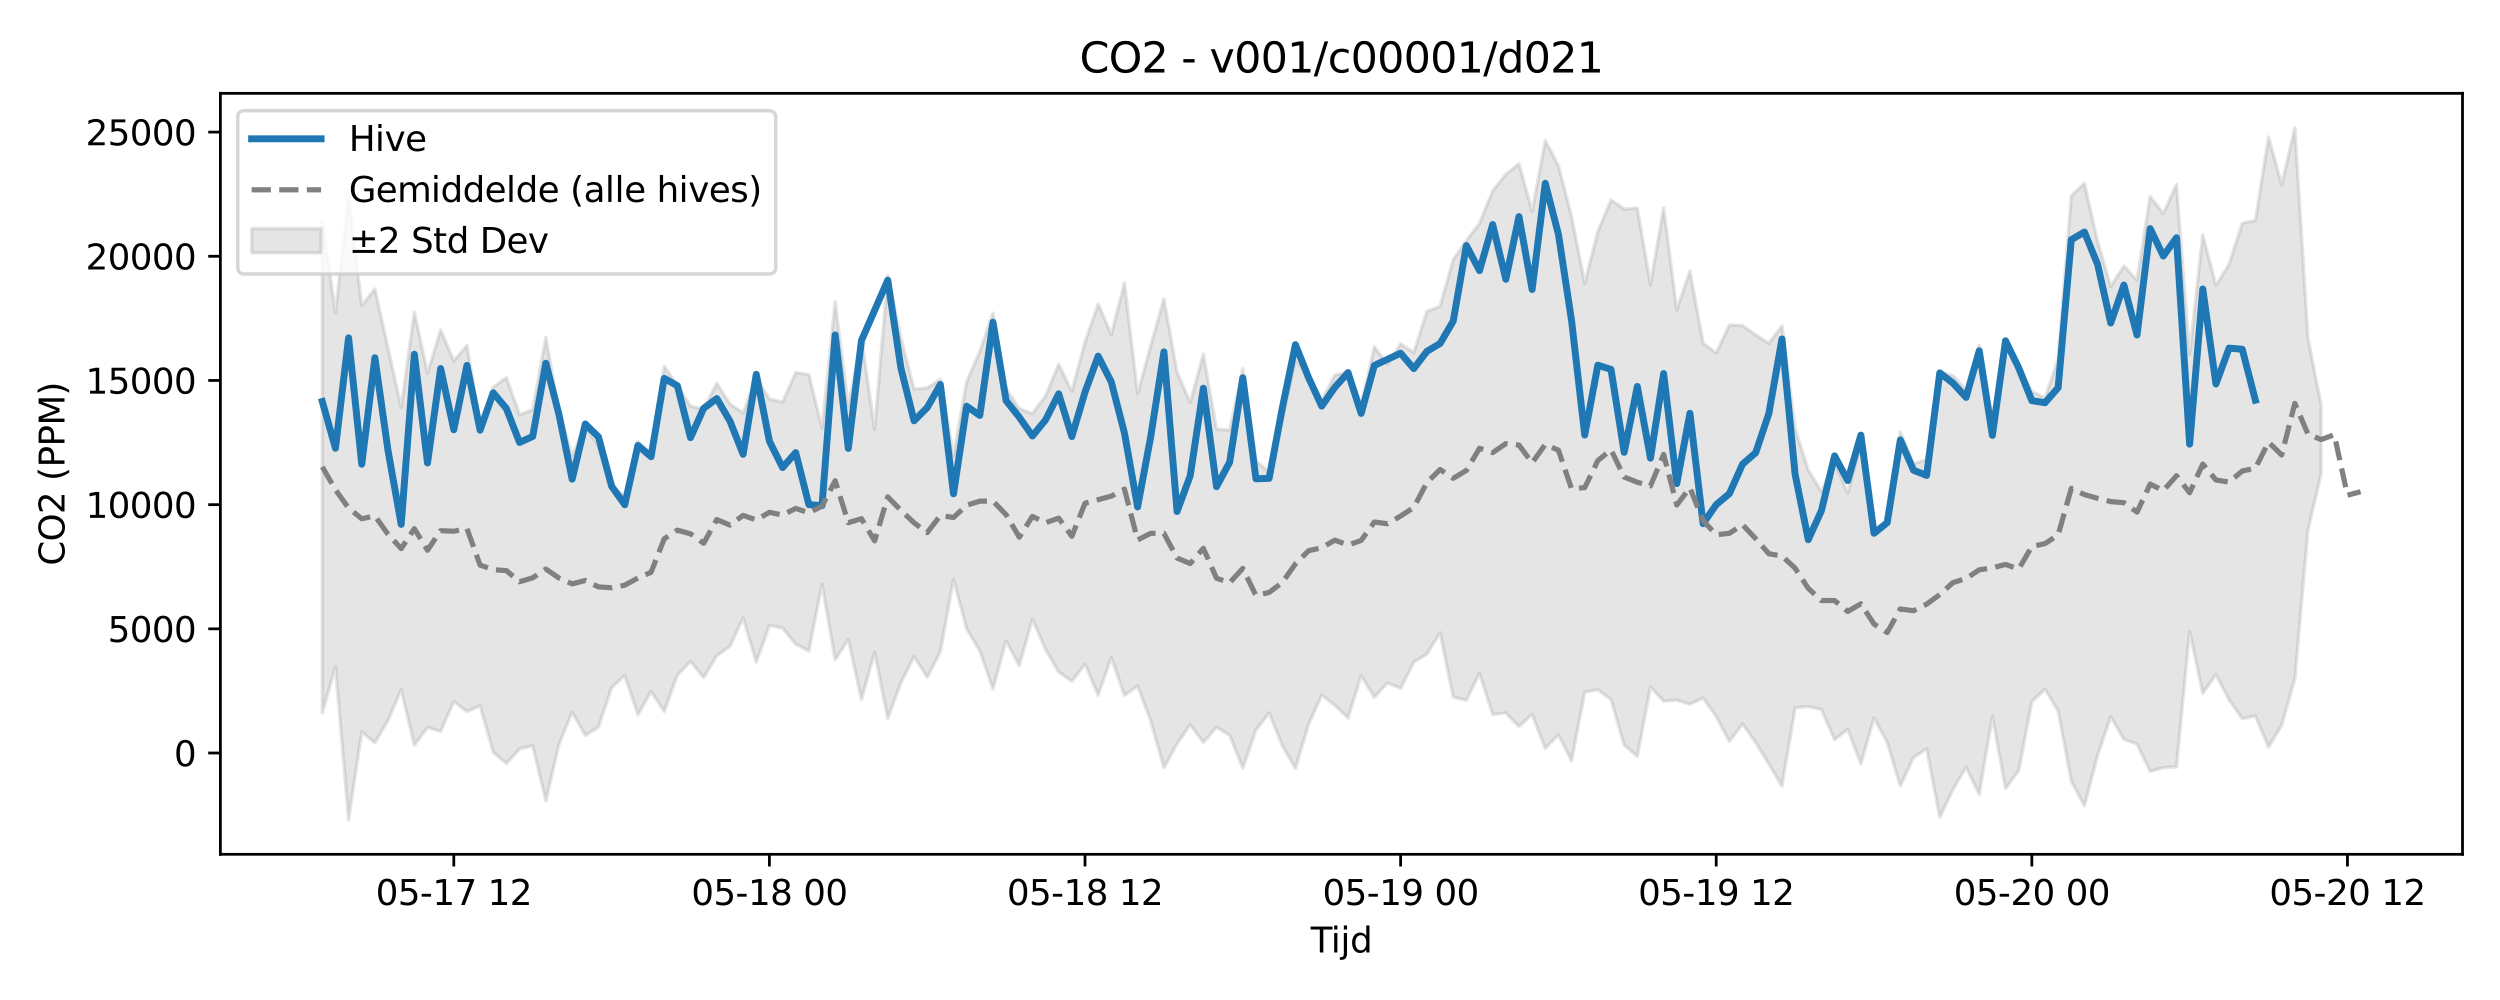 <?xml version="1.0" encoding="utf-8" standalone="no"?>
<!DOCTYPE svg PUBLIC "-//W3C//DTD SVG 1.1//EN"
  "http://www.w3.org/Graphics/SVG/1.1/DTD/svg11.dtd">
<svg xmlns:xlink="http://www.w3.org/1999/xlink" width="720pt" height="288pt" viewBox="0 0 720 288" xmlns="http://www.w3.org/2000/svg" version="1.1">
 <defs>
  <style type="text/css">*{stroke-linejoin: round; stroke-linecap: butt}</style>
 </defs>
 <g id="figure_1">
  <g id="patch_1">
   <path d="M 0 288 
L 720 288 
L 720 0 
L 0 0 
z
" style="fill: #ffffff"/>
  </g>
  <g id="axes_1">
   <g id="patch_2">
    <path d="M 63.47 246.04 
L 709.2 246.04 
L 709.2 26.88 
L 63.47 26.88 
z
" style="fill: #ffffff"/>
   </g>
   <g id="FillBetweenPolyCollection_1">
    <defs>
     <path id="m8dcacf0af4" d="M 92.821 -224.382 
L 92.821 -82.713 
L 96.609 -95.946 
L 100.396 -51.922 
L 104.183 -77.186 
L 107.97 -74.083 
L 111.758 -80.559 
L 115.545 -89.373 
L 119.332 -73.366 
L 123.12 -78.489 
L 126.907 -77.367 
L 130.694 -85.971 
L 134.481 -83.053 
L 138.269 -84.728 
L 142.056 -71.346 
L 145.843 -68.077 
L 149.63 -72.307 
L 153.418 -73.2 
L 157.205 -57.357 
L 160.992 -73.64 
L 164.78 -82.89 
L 168.567 -76.2 
L 172.354 -78.604 
L 176.141 -89.909 
L 179.929 -93.491 
L 183.716 -82.153 
L 187.503 -88.825 
L 191.29 -83.108 
L 195.078 -93.531 
L 198.865 -97.512 
L 202.652 -92.853 
L 206.44 -99.155 
L 210.227 -101.882 
L 214.014 -110.048 
L 217.801 -97.278 
L 221.589 -107.842 
L 225.376 -107.115 
L 229.163 -102.48 
L 232.95 -100.515 
L 236.738 -119.73 
L 240.525 -97.987 
L 244.312 -103.832 
L 248.1 -86.547 
L 251.887 -100.124 
L 255.674 -81.128 
L 259.461 -91.341 
L 263.249 -98.914 
L 267.036 -92.929 
L 270.823 -100.315 
L 274.61 -121.118 
L 278.398 -106.866 
L 282.185 -100.553 
L 285.972 -89.584 
L 289.76 -103.406 
L 293.547 -96.317 
L 297.334 -109.638 
L 301.121 -100.969 
L 304.909 -94.476 
L 308.696 -91.807 
L 312.483 -96.679 
L 316.27 -87.777 
L 320.058 -98.641 
L 323.845 -87.738 
L 327.632 -90.425 
L 331.42 -80.325 
L 335.207 -66.886 
L 338.994 -73.789 
L 342.781 -79.329 
L 346.569 -74.15 
L 350.356 -78.535 
L 354.143 -76.248 
L 357.93 -66.745 
L 361.718 -77.745 
L 365.505 -82.687 
L 369.292 -73.334 
L 373.08 -66.684 
L 376.867 -79.381 
L 380.654 -87.768 
L 384.441 -84.884 
L 388.229 -81.227 
L 392.016 -93.422 
L 395.803 -87.189 
L 399.59 -91.291 
L 403.378 -89.759 
L 407.165 -97.265 
L 410.952 -99.631 
L 414.74 -105.782 
L 418.527 -87.257 
L 422.314 -86.32 
L 426.101 -94.067 
L 429.889 -82.204 
L 433.676 -82.683 
L 437.463 -78.766 
L 441.25 -82.258 
L 445.038 -72.456 
L 448.825 -76.378 
L 452.612 -68.838 
L 456.4 -88.687 
L 460.187 -89.382 
L 463.974 -86.507 
L 467.761 -73.445 
L 471.549 -70.149 
L 475.336 -90.173 
L 479.123 -86.03 
L 482.91 -86.362 
L 486.698 -85.129 
L 490.485 -86.964 
L 494.272 -81.641 
L 498.06 -74.449 
L 501.847 -79.518 
L 505.634 -74.191 
L 509.421 -67.962 
L 513.209 -61.602 
L 516.996 -84.142 
L 520.783 -84.487 
L 524.57 -83.673 
L 528.358 -74.995 
L 532.145 -77.902 
L 535.932 -67.996 
L 539.72 -81.219 
L 543.507 -74.192 
L 547.294 -61.645 
L 551.081 -69.825 
L 554.869 -72.338 
L 558.656 -52.664 
L 562.443 -60.58 
L 566.23 -67.036 
L 570.018 -59.196 
L 573.805 -81.694 
L 577.592 -60.922 
L 581.38 -65.989 
L 585.167 -85.9 
L 588.954 -89.497 
L 592.741 -83.267 
L 596.529 -63.061 
L 600.316 -55.882 
L 604.103 -70.491 
L 607.89 -81.572 
L 611.678 -75.07 
L 615.465 -73.709 
L 619.252 -65.81 
L 623.04 -66.91 
L 626.827 -67.113 
L 630.614 -106.162 
L 634.401 -88.322 
L 638.189 -93.755 
L 641.976 -86.445 
L 645.763 -81.034 
L 649.55 -81.781 
L 653.338 -72.825 
L 657.125 -79.143 
L 660.912 -92.505 
L 664.7 -135.317 
L 668.487 -151.476 
L 668.487 -171.343 
L 668.487 -171.343 
L 664.7 -190.595 
L 660.912 -251.158 
L 657.125 -234.795 
L 653.338 -248.54 
L 649.55 -224.52 
L 645.763 -223.684 
L 641.976 -211.853 
L 638.189 -205.791 
L 634.401 -220.368 
L 630.614 -186.016 
L 626.827 -234.88 
L 623.04 -226.482 
L 619.252 -231.39 
L 615.465 -207.322 
L 611.678 -211.379 
L 607.89 -205.512 
L 604.103 -218.468 
L 600.316 -235.238 
L 596.529 -231.587 
L 592.741 -184.589 
L 588.954 -173.395 
L 585.167 -175.29 
L 581.38 -182.241 
L 577.592 -189.957 
L 573.805 -167.243 
L 570.018 -188.58 
L 566.23 -175.777 
L 562.443 -179.82 
L 558.656 -180.846 
L 554.869 -155.666 
L 551.081 -154.383 
L 547.294 -163.595 
L 543.507 -137.466 
L 539.72 -135.311 
L 535.932 -160.194 
L 532.145 -145.92 
L 528.358 -155.092 
L 524.57 -146.418 
L 520.783 -152.625 
L 516.996 -164.578 
L 513.209 -194.132 
L 509.421 -189.093 
L 505.634 -191.564 
L 501.847 -194.249 
L 498.06 -194.36 
L 494.272 -186.344 
L 490.485 -189.184 
L 486.698 -209.933 
L 482.91 -198.752 
L 479.123 -228.185 
L 475.336 -205.956 
L 471.549 -228.086 
L 467.761 -227.781 
L 463.974 -230.402 
L 460.187 -221.367 
L 456.4 -206.451 
L 452.612 -225.647 
L 448.825 -240.297 
L 445.038 -247.556 
L 441.25 -227.126 
L 437.463 -240.865 
L 433.676 -237.784 
L 429.889 -233.079 
L 426.101 -223.716 
L 422.314 -218.693 
L 418.527 -213.228 
L 414.74 -199.792 
L 410.952 -198.376 
L 407.165 -186.424 
L 403.378 -188.998 
L 399.59 -183.023 
L 395.803 -188.136 
L 392.016 -171.279 
L 388.229 -180.812 
L 384.441 -179.993 
L 380.654 -172.728 
L 376.867 -179.399 
L 373.08 -184.537 
L 369.292 -167.105 
L 365.505 -152.085 
L 361.718 -155.216 
L 357.93 -181.844 
L 354.143 -164.125 
L 350.356 -164.401 
L 346.569 -186.009 
L 342.781 -172.091 
L 338.994 -180.777 
L 335.207 -201.922 
L 331.42 -188.477 
L 327.632 -174.563 
L 323.845 -206.525 
L 320.058 -191.607 
L 316.27 -200.449 
L 312.483 -189.445 
L 308.696 -175.332 
L 304.909 -183.064 
L 301.121 -173.949 
L 297.334 -168.91 
L 293.547 -170.288 
L 289.76 -176.097 
L 285.972 -197.824 
L 282.185 -186.771 
L 278.398 -178.125 
L 274.61 -156.827 
L 270.823 -178.759 
L 267.036 -176.289 
L 263.249 -175.958 
L 259.461 -190.719 
L 255.674 -208.634 
L 251.887 -164.367 
L 248.1 -190.703 
L 244.312 -171.09 
L 240.525 -201.109 
L 236.738 -164.731 
L 232.95 -180.136 
L 229.163 -180.665 
L 225.376 -172.215 
L 221.589 -173.067 
L 217.801 -179.251 
L 214.014 -169.079 
L 210.227 -171.643 
L 206.44 -177.582 
L 202.652 -170.224 
L 198.865 -171.011 
L 195.078 -177.084 
L 191.29 -182.525 
L 187.503 -157.528 
L 183.716 -160.925 
L 179.929 -145.44 
L 176.141 -147.537 
L 172.354 -159.339 
L 168.567 -165.457 
L 164.78 -156.784 
L 160.992 -169.397 
L 157.205 -190.851 
L 153.418 -169.996 
L 149.63 -168.591 
L 145.843 -179.259 
L 142.056 -176.494 
L 138.269 -165.792 
L 134.481 -188.484 
L 130.694 -184.052 
L 126.907 -192.951 
L 123.12 -180.579 
L 119.332 -198.129 
L 115.545 -170.646 
L 111.758 -187.676 
L 107.97 -204.765 
L 104.183 -200.028 
L 100.396 -231.419 
L 96.609 -197.96 
L 92.821 -224.382 
z
" style="stroke: #808080; stroke-opacity: 0.2"/>
    </defs>
    <g clip-path="url(#p44bb672485)">
     <use xlink:href="#m8dcacf0af4" x="0" y="288" style="fill: #808080; fill-opacity: 0.2; stroke: #808080; stroke-opacity: 0.2"/>
    </g>
   </g>
   <g id="matplotlib.axis_1">
    <g id="xtick_1">
     <g id="line2d_1">
      <defs>
       <path id="mf8b811d77b" d="M 0 0 
L 0 3.5 
" style="stroke: #000000; stroke-width: 0.8"/>
      </defs>
      <g>
       <use xlink:href="#mf8b811d77b" x="130.694" y="246.04" style="stroke: #000000; stroke-width: 0.8"/>
      </g>
     </g>
     <g id="text_1">
      <!-- 05-17 12 -->
      <g transform="translate(108.214 260.638) scale(0.1 -0.1)">
       <defs>
        <path id="DejaVuSans-30" d="M 2034 4250 
Q 1547 4250 1301 3770 
Q 1056 3291 1056 2328 
Q 1056 1369 1301 889 
Q 1547 409 2034 409 
Q 2525 409 2770 889 
Q 3016 1369 3016 2328 
Q 3016 3291 2770 3770 
Q 2525 4250 2034 4250 
z
M 2034 4750 
Q 2819 4750 3233 4129 
Q 3647 3509 3647 2328 
Q 3647 1150 3233 529 
Q 2819 -91 2034 -91 
Q 1250 -91 836 529 
Q 422 1150 422 2328 
Q 422 3509 836 4129 
Q 1250 4750 2034 4750 
z
" transform="scale(0.016)"/>
        <path id="DejaVuSans-35" d="M 691 4666 
L 3169 4666 
L 3169 4134 
L 1269 4134 
L 1269 2991 
Q 1406 3038 1543 3061 
Q 1681 3084 1819 3084 
Q 2600 3084 3056 2656 
Q 3513 2228 3513 1497 
Q 3513 744 3044 326 
Q 2575 -91 1722 -91 
Q 1428 -91 1123 -41 
Q 819 9 494 109 
L 494 744 
Q 775 591 1075 516 
Q 1375 441 1709 441 
Q 2250 441 2565 725 
Q 2881 1009 2881 1497 
Q 2881 1984 2565 2268 
Q 2250 2553 1709 2553 
Q 1456 2553 1204 2497 
Q 953 2441 691 2322 
L 691 4666 
z
" transform="scale(0.016)"/>
        <path id="DejaVuSans-2d" d="M 313 2009 
L 1997 2009 
L 1997 1497 
L 313 1497 
L 313 2009 
z
" transform="scale(0.016)"/>
        <path id="DejaVuSans-31" d="M 794 531 
L 1825 531 
L 1825 4091 
L 703 3866 
L 703 4441 
L 1819 4666 
L 2450 4666 
L 2450 531 
L 3481 531 
L 3481 0 
L 794 0 
L 794 531 
z
" transform="scale(0.016)"/>
        <path id="DejaVuSans-37" d="M 525 4666 
L 3525 4666 
L 3525 4397 
L 1831 0 
L 1172 0 
L 2766 4134 
L 525 4134 
L 525 4666 
z
" transform="scale(0.016)"/>
        <path id="DejaVuSans-20" transform="scale(0.016)"/>
        <path id="DejaVuSans-32" d="M 1228 531 
L 3431 531 
L 3431 0 
L 469 0 
L 469 531 
Q 828 903 1448 1529 
Q 2069 2156 2228 2338 
Q 2531 2678 2651 2914 
Q 2772 3150 2772 3378 
Q 2772 3750 2511 3984 
Q 2250 4219 1831 4219 
Q 1534 4219 1204 4116 
Q 875 4013 500 3803 
L 500 4441 
Q 881 4594 1212 4672 
Q 1544 4750 1819 4750 
Q 2544 4750 2975 4387 
Q 3406 4025 3406 3419 
Q 3406 3131 3298 2873 
Q 3191 2616 2906 2266 
Q 2828 2175 2409 1742 
Q 1991 1309 1228 531 
z
" transform="scale(0.016)"/>
       </defs>
       <use xlink:href="#DejaVuSans-30"/>
       <use xlink:href="#DejaVuSans-35" transform="translate(63.623 0)"/>
       <use xlink:href="#DejaVuSans-2d" transform="translate(127.246 0)"/>
       <use xlink:href="#DejaVuSans-31" transform="translate(163.33 0)"/>
       <use xlink:href="#DejaVuSans-37" transform="translate(226.953 0)"/>
       <use xlink:href="#DejaVuSans-20" transform="translate(290.576 0)"/>
       <use xlink:href="#DejaVuSans-31" transform="translate(322.363 0)"/>
       <use xlink:href="#DejaVuSans-32" transform="translate(385.986 0)"/>
      </g>
     </g>
    </g>
    <g id="xtick_2">
     <g id="line2d_2">
      <g>
       <use xlink:href="#mf8b811d77b" x="221.589" y="246.04" style="stroke: #000000; stroke-width: 0.8"/>
      </g>
     </g>
     <g id="text_2">
      <!-- 05-18 00 -->
      <g transform="translate(199.108 260.638) scale(0.1 -0.1)">
       <defs>
        <path id="DejaVuSans-38" d="M 2034 2216 
Q 1584 2216 1326 1975 
Q 1069 1734 1069 1313 
Q 1069 891 1326 650 
Q 1584 409 2034 409 
Q 2484 409 2743 651 
Q 3003 894 3003 1313 
Q 3003 1734 2745 1975 
Q 2488 2216 2034 2216 
z
M 1403 2484 
Q 997 2584 770 2862 
Q 544 3141 544 3541 
Q 544 4100 942 4425 
Q 1341 4750 2034 4750 
Q 2731 4750 3128 4425 
Q 3525 4100 3525 3541 
Q 3525 3141 3298 2862 
Q 3072 2584 2669 2484 
Q 3125 2378 3379 2068 
Q 3634 1759 3634 1313 
Q 3634 634 3220 271 
Q 2806 -91 2034 -91 
Q 1263 -91 848 271 
Q 434 634 434 1313 
Q 434 1759 690 2068 
Q 947 2378 1403 2484 
z
M 1172 3481 
Q 1172 3119 1398 2916 
Q 1625 2713 2034 2713 
Q 2441 2713 2670 2916 
Q 2900 3119 2900 3481 
Q 2900 3844 2670 4047 
Q 2441 4250 2034 4250 
Q 1625 4250 1398 4047 
Q 1172 3844 1172 3481 
z
" transform="scale(0.016)"/>
       </defs>
       <use xlink:href="#DejaVuSans-30"/>
       <use xlink:href="#DejaVuSans-35" transform="translate(63.623 0)"/>
       <use xlink:href="#DejaVuSans-2d" transform="translate(127.246 0)"/>
       <use xlink:href="#DejaVuSans-31" transform="translate(163.33 0)"/>
       <use xlink:href="#DejaVuSans-38" transform="translate(226.953 0)"/>
       <use xlink:href="#DejaVuSans-20" transform="translate(290.576 0)"/>
       <use xlink:href="#DejaVuSans-30" transform="translate(322.363 0)"/>
       <use xlink:href="#DejaVuSans-30" transform="translate(385.986 0)"/>
      </g>
     </g>
    </g>
    <g id="xtick_3">
     <g id="line2d_3">
      <g>
       <use xlink:href="#mf8b811d77b" x="312.483" y="246.04" style="stroke: #000000; stroke-width: 0.8"/>
      </g>
     </g>
     <g id="text_3">
      <!-- 05-18 12 -->
      <g transform="translate(290.003 260.638) scale(0.1 -0.1)">
       <use xlink:href="#DejaVuSans-30"/>
       <use xlink:href="#DejaVuSans-35" transform="translate(63.623 0)"/>
       <use xlink:href="#DejaVuSans-2d" transform="translate(127.246 0)"/>
       <use xlink:href="#DejaVuSans-31" transform="translate(163.33 0)"/>
       <use xlink:href="#DejaVuSans-38" transform="translate(226.953 0)"/>
       <use xlink:href="#DejaVuSans-20" transform="translate(290.576 0)"/>
       <use xlink:href="#DejaVuSans-31" transform="translate(322.363 0)"/>
       <use xlink:href="#DejaVuSans-32" transform="translate(385.986 0)"/>
      </g>
     </g>
    </g>
    <g id="xtick_4">
     <g id="line2d_4">
      <g>
       <use xlink:href="#mf8b811d77b" x="403.378" y="246.04" style="stroke: #000000; stroke-width: 0.8"/>
      </g>
     </g>
     <g id="text_4">
      <!-- 05-19 00 -->
      <g transform="translate(380.897 260.638) scale(0.1 -0.1)">
       <defs>
        <path id="DejaVuSans-39" d="M 703 97 
L 703 672 
Q 941 559 1184 500 
Q 1428 441 1663 441 
Q 2288 441 2617 861 
Q 2947 1281 2994 2138 
Q 2813 1869 2534 1725 
Q 2256 1581 1919 1581 
Q 1219 1581 811 2004 
Q 403 2428 403 3163 
Q 403 3881 828 4315 
Q 1253 4750 1959 4750 
Q 2769 4750 3195 4129 
Q 3622 3509 3622 2328 
Q 3622 1225 3098 567 
Q 2575 -91 1691 -91 
Q 1453 -91 1209 -44 
Q 966 3 703 97 
z
M 1959 2075 
Q 2384 2075 2632 2365 
Q 2881 2656 2881 3163 
Q 2881 3666 2632 3958 
Q 2384 4250 1959 4250 
Q 1534 4250 1286 3958 
Q 1038 3666 1038 3163 
Q 1038 2656 1286 2365 
Q 1534 2075 1959 2075 
z
" transform="scale(0.016)"/>
       </defs>
       <use xlink:href="#DejaVuSans-30"/>
       <use xlink:href="#DejaVuSans-35" transform="translate(63.623 0)"/>
       <use xlink:href="#DejaVuSans-2d" transform="translate(127.246 0)"/>
       <use xlink:href="#DejaVuSans-31" transform="translate(163.33 0)"/>
       <use xlink:href="#DejaVuSans-39" transform="translate(226.953 0)"/>
       <use xlink:href="#DejaVuSans-20" transform="translate(290.576 0)"/>
       <use xlink:href="#DejaVuSans-30" transform="translate(322.363 0)"/>
       <use xlink:href="#DejaVuSans-30" transform="translate(385.986 0)"/>
      </g>
     </g>
    </g>
    <g id="xtick_5">
     <g id="line2d_5">
      <g>
       <use xlink:href="#mf8b811d77b" x="494.272" y="246.04" style="stroke: #000000; stroke-width: 0.8"/>
      </g>
     </g>
     <g id="text_5">
      <!-- 05-19 12 -->
      <g transform="translate(471.792 260.638) scale(0.1 -0.1)">
       <use xlink:href="#DejaVuSans-30"/>
       <use xlink:href="#DejaVuSans-35" transform="translate(63.623 0)"/>
       <use xlink:href="#DejaVuSans-2d" transform="translate(127.246 0)"/>
       <use xlink:href="#DejaVuSans-31" transform="translate(163.33 0)"/>
       <use xlink:href="#DejaVuSans-39" transform="translate(226.953 0)"/>
       <use xlink:href="#DejaVuSans-20" transform="translate(290.576 0)"/>
       <use xlink:href="#DejaVuSans-31" transform="translate(322.363 0)"/>
       <use xlink:href="#DejaVuSans-32" transform="translate(385.986 0)"/>
      </g>
     </g>
    </g>
    <g id="xtick_6">
     <g id="line2d_6">
      <g>
       <use xlink:href="#mf8b811d77b" x="585.167" y="246.04" style="stroke: #000000; stroke-width: 0.8"/>
      </g>
     </g>
     <g id="text_6">
      <!-- 05-20 00 -->
      <g transform="translate(562.686 260.638) scale(0.1 -0.1)">
       <use xlink:href="#DejaVuSans-30"/>
       <use xlink:href="#DejaVuSans-35" transform="translate(63.623 0)"/>
       <use xlink:href="#DejaVuSans-2d" transform="translate(127.246 0)"/>
       <use xlink:href="#DejaVuSans-32" transform="translate(163.33 0)"/>
       <use xlink:href="#DejaVuSans-30" transform="translate(226.953 0)"/>
       <use xlink:href="#DejaVuSans-20" transform="translate(290.576 0)"/>
       <use xlink:href="#DejaVuSans-30" transform="translate(322.363 0)"/>
       <use xlink:href="#DejaVuSans-30" transform="translate(385.986 0)"/>
      </g>
     </g>
    </g>
    <g id="xtick_7">
     <g id="line2d_7">
      <g>
       <use xlink:href="#mf8b811d77b" x="676.061" y="246.04" style="stroke: #000000; stroke-width: 0.8"/>
      </g>
     </g>
     <g id="text_7">
      <!-- 05-20 12 -->
      <g transform="translate(653.581 260.638) scale(0.1 -0.1)">
       <use xlink:href="#DejaVuSans-30"/>
       <use xlink:href="#DejaVuSans-35" transform="translate(63.623 0)"/>
       <use xlink:href="#DejaVuSans-2d" transform="translate(127.246 0)"/>
       <use xlink:href="#DejaVuSans-32" transform="translate(163.33 0)"/>
       <use xlink:href="#DejaVuSans-30" transform="translate(226.953 0)"/>
       <use xlink:href="#DejaVuSans-20" transform="translate(290.576 0)"/>
       <use xlink:href="#DejaVuSans-31" transform="translate(322.363 0)"/>
       <use xlink:href="#DejaVuSans-32" transform="translate(385.986 0)"/>
      </g>
     </g>
    </g>
    <g id="text_8">
     <!-- Tijd -->
     <g transform="translate(377.485 274.317) scale(0.1 -0.1)">
      <defs>
       <path id="DejaVuSans-54" d="M -19 4666 
L 3928 4666 
L 3928 4134 
L 2272 4134 
L 2272 0 
L 1638 0 
L 1638 4134 
L -19 4134 
L -19 4666 
z
" transform="scale(0.016)"/>
       <path id="DejaVuSans-69" d="M 603 3500 
L 1178 3500 
L 1178 0 
L 603 0 
L 603 3500 
z
M 603 4863 
L 1178 4863 
L 1178 4134 
L 603 4134 
L 603 4863 
z
" transform="scale(0.016)"/>
       <path id="DejaVuSans-6a" d="M 603 3500 
L 1178 3500 
L 1178 -63 
Q 1178 -731 923 -1031 
Q 669 -1331 103 -1331 
L -116 -1331 
L -116 -844 
L 38 -844 
Q 366 -844 484 -692 
Q 603 -541 603 -63 
L 603 3500 
z
M 603 4863 
L 1178 4863 
L 1178 4134 
L 603 4134 
L 603 4863 
z
" transform="scale(0.016)"/>
       <path id="DejaVuSans-64" d="M 2906 2969 
L 2906 4863 
L 3481 4863 
L 3481 0 
L 2906 0 
L 2906 525 
Q 2725 213 2448 61 
Q 2172 -91 1784 -91 
Q 1150 -91 751 415 
Q 353 922 353 1747 
Q 353 2572 751 3078 
Q 1150 3584 1784 3584 
Q 2172 3584 2448 3432 
Q 2725 3281 2906 2969 
z
M 947 1747 
Q 947 1113 1208 752 
Q 1469 391 1925 391 
Q 2381 391 2643 752 
Q 2906 1113 2906 1747 
Q 2906 2381 2643 2742 
Q 2381 3103 1925 3103 
Q 1469 3103 1208 2742 
Q 947 2381 947 1747 
z
" transform="scale(0.016)"/>
      </defs>
      <use xlink:href="#DejaVuSans-54"/>
      <use xlink:href="#DejaVuSans-69" transform="translate(57.959 0)"/>
      <use xlink:href="#DejaVuSans-6a" transform="translate(85.742 0)"/>
      <use xlink:href="#DejaVuSans-64" transform="translate(113.525 0)"/>
     </g>
    </g>
   </g>
   <g id="matplotlib.axis_2">
    <g id="ytick_1">
     <g id="line2d_8">
      <defs>
       <path id="mc1683ad5b1" d="M 0 0 
L -3.5 0 
" style="stroke: #000000; stroke-width: 0.8"/>
      </defs>
      <g>
       <use xlink:href="#mc1683ad5b1" x="63.47" y="216.866" style="stroke: #000000; stroke-width: 0.8"/>
      </g>
     </g>
     <g id="text_9">
      <!-- 0 -->
      <g transform="translate(50.108 220.665) scale(0.1 -0.1)">
       <use xlink:href="#DejaVuSans-30"/>
      </g>
     </g>
    </g>
    <g id="ytick_2">
     <g id="line2d_9">
      <g>
       <use xlink:href="#mc1683ad5b1" x="63.47" y="181.102" style="stroke: #000000; stroke-width: 0.8"/>
      </g>
     </g>
     <g id="text_10">
      <!-- 5000 -->
      <g transform="translate(31.02 184.901) scale(0.1 -0.1)">
       <use xlink:href="#DejaVuSans-35"/>
       <use xlink:href="#DejaVuSans-30" transform="translate(63.623 0)"/>
       <use xlink:href="#DejaVuSans-30" transform="translate(127.246 0)"/>
       <use xlink:href="#DejaVuSans-30" transform="translate(190.869 0)"/>
      </g>
     </g>
    </g>
    <g id="ytick_3">
     <g id="line2d_10">
      <g>
       <use xlink:href="#mc1683ad5b1" x="63.47" y="145.338" style="stroke: #000000; stroke-width: 0.8"/>
      </g>
     </g>
     <g id="text_11">
      <!-- 10000 -->
      <g transform="translate(24.657 149.137) scale(0.1 -0.1)">
       <use xlink:href="#DejaVuSans-31"/>
       <use xlink:href="#DejaVuSans-30" transform="translate(63.623 0)"/>
       <use xlink:href="#DejaVuSans-30" transform="translate(127.246 0)"/>
       <use xlink:href="#DejaVuSans-30" transform="translate(190.869 0)"/>
       <use xlink:href="#DejaVuSans-30" transform="translate(254.492 0)"/>
      </g>
     </g>
    </g>
    <g id="ytick_4">
     <g id="line2d_11">
      <g>
       <use xlink:href="#mc1683ad5b1" x="63.47" y="109.574" style="stroke: #000000; stroke-width: 0.8"/>
      </g>
     </g>
     <g id="text_12">
      <!-- 15000 -->
      <g transform="translate(24.657 113.373) scale(0.1 -0.1)">
       <use xlink:href="#DejaVuSans-31"/>
       <use xlink:href="#DejaVuSans-35" transform="translate(63.623 0)"/>
       <use xlink:href="#DejaVuSans-30" transform="translate(127.246 0)"/>
       <use xlink:href="#DejaVuSans-30" transform="translate(190.869 0)"/>
       <use xlink:href="#DejaVuSans-30" transform="translate(254.492 0)"/>
      </g>
     </g>
    </g>
    <g id="ytick_5">
     <g id="line2d_12">
      <g>
       <use xlink:href="#mc1683ad5b1" x="63.47" y="73.809" style="stroke: #000000; stroke-width: 0.8"/>
      </g>
     </g>
     <g id="text_13">
      <!-- 20000 -->
      <g transform="translate(24.657 77.609) scale(0.1 -0.1)">
       <use xlink:href="#DejaVuSans-32"/>
       <use xlink:href="#DejaVuSans-30" transform="translate(63.623 0)"/>
       <use xlink:href="#DejaVuSans-30" transform="translate(127.246 0)"/>
       <use xlink:href="#DejaVuSans-30" transform="translate(190.869 0)"/>
       <use xlink:href="#DejaVuSans-30" transform="translate(254.492 0)"/>
      </g>
     </g>
    </g>
    <g id="ytick_6">
     <g id="line2d_13">
      <g>
       <use xlink:href="#mc1683ad5b1" x="63.47" y="38.045" style="stroke: #000000; stroke-width: 0.8"/>
      </g>
     </g>
     <g id="text_14">
      <!-- 25000 -->
      <g transform="translate(24.657 41.845) scale(0.1 -0.1)">
       <use xlink:href="#DejaVuSans-32"/>
       <use xlink:href="#DejaVuSans-35" transform="translate(63.623 0)"/>
       <use xlink:href="#DejaVuSans-30" transform="translate(127.246 0)"/>
       <use xlink:href="#DejaVuSans-30" transform="translate(190.869 0)"/>
       <use xlink:href="#DejaVuSans-30" transform="translate(254.492 0)"/>
      </g>
     </g>
    </g>
    <g id="text_15">
     <!-- CO2 (PPM) -->
     <g transform="translate(18.578 162.903) rotate(-90) scale(0.1 -0.1)">
      <defs>
       <path id="DejaVuSans-43" d="M 4122 4306 
L 4122 3641 
Q 3803 3938 3442 4084 
Q 3081 4231 2675 4231 
Q 1875 4231 1450 3742 
Q 1025 3253 1025 2328 
Q 1025 1406 1450 917 
Q 1875 428 2675 428 
Q 3081 428 3442 575 
Q 3803 722 4122 1019 
L 4122 359 
Q 3791 134 3420 21 
Q 3050 -91 2638 -91 
Q 1578 -91 968 557 
Q 359 1206 359 2328 
Q 359 3453 968 4101 
Q 1578 4750 2638 4750 
Q 3056 4750 3426 4639 
Q 3797 4528 4122 4306 
z
" transform="scale(0.016)"/>
       <path id="DejaVuSans-4f" d="M 2522 4238 
Q 1834 4238 1429 3725 
Q 1025 3213 1025 2328 
Q 1025 1447 1429 934 
Q 1834 422 2522 422 
Q 3209 422 3611 934 
Q 4013 1447 4013 2328 
Q 4013 3213 3611 3725 
Q 3209 4238 2522 4238 
z
M 2522 4750 
Q 3503 4750 4090 4092 
Q 4678 3434 4678 2328 
Q 4678 1225 4090 567 
Q 3503 -91 2522 -91 
Q 1538 -91 948 565 
Q 359 1222 359 2328 
Q 359 3434 948 4092 
Q 1538 4750 2522 4750 
z
" transform="scale(0.016)"/>
       <path id="DejaVuSans-28" d="M 1984 4856 
Q 1566 4138 1362 3434 
Q 1159 2731 1159 2009 
Q 1159 1288 1364 580 
Q 1569 -128 1984 -844 
L 1484 -844 
Q 1016 -109 783 600 
Q 550 1309 550 2009 
Q 550 2706 781 3412 
Q 1013 4119 1484 4856 
L 1984 4856 
z
" transform="scale(0.016)"/>
       <path id="DejaVuSans-50" d="M 1259 4147 
L 1259 2394 
L 2053 2394 
Q 2494 2394 2734 2622 
Q 2975 2850 2975 3272 
Q 2975 3691 2734 3919 
Q 2494 4147 2053 4147 
L 1259 4147 
z
M 628 4666 
L 2053 4666 
Q 2838 4666 3239 4311 
Q 3641 3956 3641 3272 
Q 3641 2581 3239 2228 
Q 2838 1875 2053 1875 
L 1259 1875 
L 1259 0 
L 628 0 
L 628 4666 
z
" transform="scale(0.016)"/>
       <path id="DejaVuSans-4d" d="M 628 4666 
L 1569 4666 
L 2759 1491 
L 3956 4666 
L 4897 4666 
L 4897 0 
L 4281 0 
L 4281 4097 
L 3078 897 
L 2444 897 
L 1241 4097 
L 1241 0 
L 628 0 
L 628 4666 
z
" transform="scale(0.016)"/>
       <path id="DejaVuSans-29" d="M 513 4856 
L 1013 4856 
Q 1481 4119 1714 3412 
Q 1947 2706 1947 2009 
Q 1947 1309 1714 600 
Q 1481 -109 1013 -844 
L 513 -844 
Q 928 -128 1133 580 
Q 1338 1288 1338 2009 
Q 1338 2731 1133 3434 
Q 928 4138 513 4856 
z
" transform="scale(0.016)"/>
      </defs>
      <use xlink:href="#DejaVuSans-43"/>
      <use xlink:href="#DejaVuSans-4f" transform="translate(69.824 0)"/>
      <use xlink:href="#DejaVuSans-32" transform="translate(148.535 0)"/>
      <use xlink:href="#DejaVuSans-20" transform="translate(212.158 0)"/>
      <use xlink:href="#DejaVuSans-28" transform="translate(243.945 0)"/>
      <use xlink:href="#DejaVuSans-50" transform="translate(282.959 0)"/>
      <use xlink:href="#DejaVuSans-50" transform="translate(343.262 0)"/>
      <use xlink:href="#DejaVuSans-4d" transform="translate(403.564 0)"/>
      <use xlink:href="#DejaVuSans-29" transform="translate(489.844 0)"/>
     </g>
    </g>
   </g>
   <g id="line2d_14">
    <path d="M 92.821 115.646 
L 96.609 129.101 
L 100.396 97.303 
L 104.183 133.69 
L 107.97 103.043 
L 111.758 129.823 
L 115.545 151.013 
L 119.332 102.023 
L 123.12 133.335 
L 126.907 106.14 
L 130.694 123.761 
L 134.481 105.237 
L 138.269 123.886 
L 142.056 113.121 
L 145.843 117.671 
L 149.63 127.431 
L 153.418 125.694 
L 157.205 104.609 
L 160.992 119.423 
L 164.78 138.006 
L 168.567 122.12 
L 172.354 125.828 
L 176.141 140.023 
L 179.929 145.363 
L 183.716 128.297 
L 187.503 131.528 
L 191.29 108.97 
L 195.078 111.088 
L 198.865 126.049 
L 202.652 117.609 
L 206.44 114.793 
L 210.227 121.276 
L 214.014 130.827 
L 217.801 107.809 
L 221.589 127.057 
L 225.376 134.654 
L 229.163 130.357 
L 232.95 145.333 
L 236.738 145.624 
L 240.525 96.467 
L 244.312 129.148 
L 248.1 98.058 
L 255.674 80.698 
L 259.461 105.994 
L 263.249 121.186 
L 267.036 117.381 
L 270.823 110.739 
L 274.61 142.212 
L 278.398 116.998 
L 282.185 119.645 
L 285.972 92.812 
L 289.76 115.398 
L 293.547 120.148 
L 297.334 125.564 
L 301.121 120.927 
L 304.909 113.434 
L 308.696 125.732 
L 312.483 112.921 
L 316.27 102.575 
L 320.058 110.019 
L 323.845 124.745 
L 327.632 145.989 
L 331.42 125.682 
L 335.207 101.343 
L 338.994 147.308 
L 342.781 137.019 
L 346.569 111.812 
L 350.356 140.166 
L 354.143 133.096 
L 357.93 108.808 
L 361.718 137.892 
L 365.505 137.775 
L 369.292 117.554 
L 373.08 99.278 
L 376.867 108.76 
L 380.654 116.965 
L 384.441 111.531 
L 388.229 107.313 
L 392.016 119.053 
L 395.803 105.253 
L 403.378 101.725 
L 407.165 106.157 
L 410.952 101.181 
L 414.74 98.923 
L 418.527 92.488 
L 422.314 70.724 
L 426.101 77.937 
L 429.889 64.682 
L 433.676 80.429 
L 437.463 62.383 
L 441.25 83.373 
L 445.038 52.79 
L 448.825 67.451 
L 452.612 92.345 
L 456.4 125.284 
L 460.187 105.17 
L 463.974 106.407 
L 467.761 130.264 
L 471.549 111.307 
L 475.336 131.948 
L 479.123 107.585 
L 482.91 139.286 
L 486.698 119.022 
L 490.485 150.799 
L 494.272 145.34 
L 498.06 142.183 
L 501.847 133.682 
L 505.634 130.391 
L 509.421 119.099 
L 513.209 97.621 
L 516.996 136.63 
L 520.783 155.435 
L 524.57 147.065 
L 528.358 131.304 
L 532.145 138.421 
L 535.932 125.322 
L 539.72 153.582 
L 543.507 150.535 
L 547.294 126.7 
L 551.081 135.421 
L 554.869 136.926 
L 558.656 107.392 
L 562.443 110.337 
L 566.23 114.445 
L 570.018 101.047 
L 573.805 125.388 
L 577.592 98.153 
L 581.38 105.933 
L 585.167 115.386 
L 588.954 115.994 
L 592.741 111.657 
L 596.529 69.041 
L 600.316 66.828 
L 604.103 76.134 
L 607.89 93.029 
L 611.678 82.095 
L 615.465 96.48 
L 619.252 65.848 
L 623.04 73.731 
L 626.827 68.471 
L 630.614 127.913 
L 634.401 83.237 
L 638.189 110.587 
L 641.976 100.253 
L 645.763 100.582 
L 649.55 115.246 
L 649.55 115.246 
" clip-path="url(#p44bb672485)" style="fill: none; stroke: #1f77b4; stroke-width: 2; stroke-linecap: square"/>
   </g>
   <g id="line2d_15">
    <path d="M 92.821 134.453 
L 96.609 141.047 
L 100.396 146.33 
L 104.183 149.393 
L 107.97 148.576 
L 111.758 153.882 
L 115.545 157.99 
L 119.332 152.253 
L 123.12 158.466 
L 126.907 152.841 
L 130.694 152.988 
L 134.481 152.232 
L 138.269 162.74 
L 142.056 164.08 
L 145.843 164.332 
L 149.63 167.551 
L 153.418 166.402 
L 157.205 163.896 
L 160.992 166.481 
L 164.78 168.163 
L 168.567 167.171 
L 172.354 169.029 
L 176.141 169.277 
L 179.929 168.534 
L 183.716 166.461 
L 187.503 164.824 
L 191.29 155.183 
L 195.078 152.692 
L 198.865 153.739 
L 202.652 156.462 
L 206.44 149.632 
L 210.227 151.237 
L 214.014 148.436 
L 217.801 149.736 
L 221.589 147.546 
L 225.376 148.335 
L 229.163 146.428 
L 232.95 147.674 
L 236.738 145.77 
L 240.525 138.452 
L 244.312 150.539 
L 248.1 149.375 
L 251.887 155.755 
L 255.674 143.119 
L 259.461 146.97 
L 263.249 150.564 
L 267.036 153.391 
L 270.823 148.463 
L 274.61 149.028 
L 278.398 145.505 
L 282.185 144.338 
L 285.972 144.296 
L 289.76 148.249 
L 293.547 154.698 
L 297.334 148.726 
L 301.121 150.541 
L 304.909 149.23 
L 308.696 154.431 
L 312.483 144.938 
L 320.058 142.876 
L 323.845 140.868 
L 327.632 155.506 
L 331.42 153.599 
L 335.207 153.596 
L 338.994 160.717 
L 342.781 162.29 
L 346.569 157.92 
L 350.356 166.532 
L 354.143 167.814 
L 357.93 163.706 
L 361.718 171.519 
L 365.505 170.614 
L 369.292 167.781 
L 373.08 162.39 
L 376.867 158.61 
L 380.654 157.752 
L 384.441 155.562 
L 388.229 156.98 
L 392.016 155.65 
L 395.803 150.337 
L 399.59 150.843 
L 403.378 148.621 
L 407.165 146.156 
L 410.952 138.996 
L 414.74 135.213 
L 418.527 137.757 
L 422.314 135.493 
L 426.101 129.108 
L 429.889 130.358 
L 433.676 127.767 
L 437.463 128.185 
L 441.25 133.308 
L 445.038 127.994 
L 448.825 129.663 
L 452.612 140.757 
L 456.4 140.431 
L 460.187 132.625 
L 463.974 129.545 
L 467.761 137.387 
L 471.549 138.882 
L 475.336 139.936 
L 479.123 130.892 
L 482.91 145.443 
L 486.698 140.469 
L 490.485 149.926 
L 494.272 154.007 
L 498.06 153.596 
L 501.847 151.116 
L 505.634 155.122 
L 509.421 159.473 
L 513.209 160.133 
L 516.996 163.64 
L 520.783 169.444 
L 524.57 172.954 
L 528.358 172.956 
L 532.145 176.089 
L 535.932 173.905 
L 539.72 179.735 
L 543.507 182.171 
L 547.294 175.38 
L 551.081 175.896 
L 554.869 173.998 
L 558.656 171.245 
L 562.443 167.8 
L 566.23 166.593 
L 570.018 164.112 
L 573.805 163.532 
L 577.592 162.561 
L 581.38 163.885 
L 585.167 157.405 
L 588.954 156.554 
L 592.741 154.072 
L 596.529 140.676 
L 600.316 142.44 
L 604.103 143.521 
L 607.89 144.458 
L 611.678 144.775 
L 615.465 147.484 
L 619.252 139.4 
L 623.04 141.304 
L 626.827 137.003 
L 630.614 141.911 
L 634.401 133.655 
L 638.189 138.227 
L 641.976 138.851 
L 645.763 135.641 
L 649.55 134.85 
L 653.338 127.317 
L 657.125 131.031 
L 660.912 116.168 
L 664.7 125.044 
L 668.487 126.59 
L 672.274 125.198 
L 676.061 142.629 
L 679.849 141.615 
L 679.849 141.615 
" clip-path="url(#p44bb672485)" style="fill: none; stroke-dasharray: 5.55,2.4; stroke-dashoffset: 0; stroke: #808080; stroke-width: 1.5"/>
   </g>
   <g id="patch_3">
    <path d="M 63.47 246.04 
L 63.47 26.88 
" style="fill: none; stroke: #000000; stroke-width: 0.8; stroke-linejoin: miter; stroke-linecap: square"/>
   </g>
   <g id="patch_4">
    <path d="M 709.2 246.04 
L 709.2 26.88 
" style="fill: none; stroke: #000000; stroke-width: 0.8; stroke-linejoin: miter; stroke-linecap: square"/>
   </g>
   <g id="patch_5">
    <path d="M 63.47 246.04 
L 709.2 246.04 
" style="fill: none; stroke: #000000; stroke-width: 0.8; stroke-linejoin: miter; stroke-linecap: square"/>
   </g>
   <g id="patch_6">
    <path d="M 63.47 26.88 
L 709.2 26.88 
" style="fill: none; stroke: #000000; stroke-width: 0.8; stroke-linejoin: miter; stroke-linecap: square"/>
   </g>
   <g id="text_16">
    <!-- CO2 - v001/c00001/d021 -->
    <g transform="translate(310.932 20.88) scale(0.12 -0.12)">
     <defs>
      <path id="DejaVuSans-76" d="M 191 3500 
L 800 3500 
L 1894 563 
L 2988 3500 
L 3597 3500 
L 2284 0 
L 1503 0 
L 191 3500 
z
" transform="scale(0.016)"/>
      <path id="DejaVuSans-2f" d="M 1625 4666 
L 2156 4666 
L 531 -594 
L 0 -594 
L 1625 4666 
z
" transform="scale(0.016)"/>
      <path id="DejaVuSans-63" d="M 3122 3366 
L 3122 2828 
Q 2878 2963 2633 3030 
Q 2388 3097 2138 3097 
Q 1578 3097 1268 2742 
Q 959 2388 959 1747 
Q 959 1106 1268 751 
Q 1578 397 2138 397 
Q 2388 397 2633 464 
Q 2878 531 3122 666 
L 3122 134 
Q 2881 22 2623 -34 
Q 2366 -91 2075 -91 
Q 1284 -91 818 406 
Q 353 903 353 1747 
Q 353 2603 823 3093 
Q 1294 3584 2113 3584 
Q 2378 3584 2631 3529 
Q 2884 3475 3122 3366 
z
" transform="scale(0.016)"/>
     </defs>
     <use xlink:href="#DejaVuSans-43"/>
     <use xlink:href="#DejaVuSans-4f" transform="translate(69.824 0)"/>
     <use xlink:href="#DejaVuSans-32" transform="translate(148.535 0)"/>
     <use xlink:href="#DejaVuSans-20" transform="translate(212.158 0)"/>
     <use xlink:href="#DejaVuSans-2d" transform="translate(243.945 0)"/>
     <use xlink:href="#DejaVuSans-20" transform="translate(280.029 0)"/>
     <use xlink:href="#DejaVuSans-76" transform="translate(311.816 0)"/>
     <use xlink:href="#DejaVuSans-30" transform="translate(370.996 0)"/>
     <use xlink:href="#DejaVuSans-30" transform="translate(434.619 0)"/>
     <use xlink:href="#DejaVuSans-31" transform="translate(498.242 0)"/>
     <use xlink:href="#DejaVuSans-2f" transform="translate(561.865 0)"/>
     <use xlink:href="#DejaVuSans-63" transform="translate(595.557 0)"/>
     <use xlink:href="#DejaVuSans-30" transform="translate(650.537 0)"/>
     <use xlink:href="#DejaVuSans-30" transform="translate(714.16 0)"/>
     <use xlink:href="#DejaVuSans-30" transform="translate(777.783 0)"/>
     <use xlink:href="#DejaVuSans-30" transform="translate(841.406 0)"/>
     <use xlink:href="#DejaVuSans-31" transform="translate(905.029 0)"/>
     <use xlink:href="#DejaVuSans-2f" transform="translate(968.652 0)"/>
     <use xlink:href="#DejaVuSans-64" transform="translate(1002.344 0)"/>
     <use xlink:href="#DejaVuSans-30" transform="translate(1065.82 0)"/>
     <use xlink:href="#DejaVuSans-32" transform="translate(1129.443 0)"/>
     <use xlink:href="#DejaVuSans-31" transform="translate(1193.066 0)"/>
    </g>
   </g>
   <g id="legend_1">
    <g id="patch_7">
     <path d="M 70.47 78.914 
L 221.414 78.914 
Q 223.414 78.914 223.414 76.914 
L 223.414 33.88 
Q 223.414 31.88 221.414 31.88 
L 70.47 31.88 
Q 68.47 31.88 68.47 33.88 
L 68.47 76.914 
Q 68.47 78.914 70.47 78.914 
z
" style="fill: #ffffff; opacity: 0.8; stroke: #cccccc; stroke-linejoin: miter"/>
    </g>
    <g id="line2d_16">
     <path d="M 72.47 39.978 
L 82.47 39.978 
L 92.47 39.978 
" style="fill: none; stroke: #1f77b4; stroke-width: 2; stroke-linecap: square"/>
    </g>
    <g id="text_17">
     <!-- Hive -->
     <g transform="translate(100.47 43.478) scale(0.1 -0.1)">
      <defs>
       <path id="DejaVuSans-48" d="M 628 4666 
L 1259 4666 
L 1259 2753 
L 3553 2753 
L 3553 4666 
L 4184 4666 
L 4184 0 
L 3553 0 
L 3553 2222 
L 1259 2222 
L 1259 0 
L 628 0 
L 628 4666 
z
" transform="scale(0.016)"/>
       <path id="DejaVuSans-65" d="M 3597 1894 
L 3597 1613 
L 953 1613 
Q 991 1019 1311 708 
Q 1631 397 2203 397 
Q 2534 397 2845 478 
Q 3156 559 3463 722 
L 3463 178 
Q 3153 47 2828 -22 
Q 2503 -91 2169 -91 
Q 1331 -91 842 396 
Q 353 884 353 1716 
Q 353 2575 817 3079 
Q 1281 3584 2069 3584 
Q 2775 3584 3186 3129 
Q 3597 2675 3597 1894 
z
M 3022 2063 
Q 3016 2534 2758 2815 
Q 2500 3097 2075 3097 
Q 1594 3097 1305 2825 
Q 1016 2553 972 2059 
L 3022 2063 
z
" transform="scale(0.016)"/>
      </defs>
      <use xlink:href="#DejaVuSans-48"/>
      <use xlink:href="#DejaVuSans-69" transform="translate(75.195 0)"/>
      <use xlink:href="#DejaVuSans-76" transform="translate(102.979 0)"/>
      <use xlink:href="#DejaVuSans-65" transform="translate(162.158 0)"/>
     </g>
    </g>
    <g id="line2d_17">
     <path d="M 72.47 54.657 
L 82.47 54.657 
L 92.47 54.657 
" style="fill: none; stroke-dasharray: 5.55,2.4; stroke-dashoffset: 0; stroke: #808080; stroke-width: 1.5"/>
    </g>
    <g id="text_18">
     <!-- Gemiddelde (alle hives) -->
     <g transform="translate(100.47 58.157) scale(0.1 -0.1)">
      <defs>
       <path id="DejaVuSans-47" d="M 3809 666 
L 3809 1919 
L 2778 1919 
L 2778 2438 
L 4434 2438 
L 4434 434 
Q 4069 175 3628 42 
Q 3188 -91 2688 -91 
Q 1594 -91 976 548 
Q 359 1188 359 2328 
Q 359 3472 976 4111 
Q 1594 4750 2688 4750 
Q 3144 4750 3555 4637 
Q 3966 4525 4313 4306 
L 4313 3634 
Q 3963 3931 3569 4081 
Q 3175 4231 2741 4231 
Q 1884 4231 1454 3753 
Q 1025 3275 1025 2328 
Q 1025 1384 1454 906 
Q 1884 428 2741 428 
Q 3075 428 3337 486 
Q 3600 544 3809 666 
z
" transform="scale(0.016)"/>
       <path id="DejaVuSans-6d" d="M 3328 2828 
Q 3544 3216 3844 3400 
Q 4144 3584 4550 3584 
Q 5097 3584 5394 3201 
Q 5691 2819 5691 2113 
L 5691 0 
L 5113 0 
L 5113 2094 
Q 5113 2597 4934 2840 
Q 4756 3084 4391 3084 
Q 3944 3084 3684 2787 
Q 3425 2491 3425 1978 
L 3425 0 
L 2847 0 
L 2847 2094 
Q 2847 2600 2669 2842 
Q 2491 3084 2119 3084 
Q 1678 3084 1418 2786 
Q 1159 2488 1159 1978 
L 1159 0 
L 581 0 
L 581 3500 
L 1159 3500 
L 1159 2956 
Q 1356 3278 1631 3431 
Q 1906 3584 2284 3584 
Q 2666 3584 2933 3390 
Q 3200 3197 3328 2828 
z
" transform="scale(0.016)"/>
       <path id="DejaVuSans-6c" d="M 603 4863 
L 1178 4863 
L 1178 0 
L 603 0 
L 603 4863 
z
" transform="scale(0.016)"/>
       <path id="DejaVuSans-61" d="M 2194 1759 
Q 1497 1759 1228 1600 
Q 959 1441 959 1056 
Q 959 750 1161 570 
Q 1363 391 1709 391 
Q 2188 391 2477 730 
Q 2766 1069 2766 1631 
L 2766 1759 
L 2194 1759 
z
M 3341 1997 
L 3341 0 
L 2766 0 
L 2766 531 
Q 2569 213 2275 61 
Q 1981 -91 1556 -91 
Q 1019 -91 701 211 
Q 384 513 384 1019 
Q 384 1609 779 1909 
Q 1175 2209 1959 2209 
L 2766 2209 
L 2766 2266 
Q 2766 2663 2505 2880 
Q 2244 3097 1772 3097 
Q 1472 3097 1187 3025 
Q 903 2953 641 2809 
L 641 3341 
Q 956 3463 1253 3523 
Q 1550 3584 1831 3584 
Q 2591 3584 2966 3190 
Q 3341 2797 3341 1997 
z
" transform="scale(0.016)"/>
       <path id="DejaVuSans-68" d="M 3513 2113 
L 3513 0 
L 2938 0 
L 2938 2094 
Q 2938 2591 2744 2837 
Q 2550 3084 2163 3084 
Q 1697 3084 1428 2787 
Q 1159 2491 1159 1978 
L 1159 0 
L 581 0 
L 581 4863 
L 1159 4863 
L 1159 2956 
Q 1366 3272 1645 3428 
Q 1925 3584 2291 3584 
Q 2894 3584 3203 3211 
Q 3513 2838 3513 2113 
z
" transform="scale(0.016)"/>
       <path id="DejaVuSans-73" d="M 2834 3397 
L 2834 2853 
Q 2591 2978 2328 3040 
Q 2066 3103 1784 3103 
Q 1356 3103 1142 2972 
Q 928 2841 928 2578 
Q 928 2378 1081 2264 
Q 1234 2150 1697 2047 
L 1894 2003 
Q 2506 1872 2764 1633 
Q 3022 1394 3022 966 
Q 3022 478 2636 193 
Q 2250 -91 1575 -91 
Q 1294 -91 989 -36 
Q 684 19 347 128 
L 347 722 
Q 666 556 975 473 
Q 1284 391 1588 391 
Q 1994 391 2212 530 
Q 2431 669 2431 922 
Q 2431 1156 2273 1281 
Q 2116 1406 1581 1522 
L 1381 1569 
Q 847 1681 609 1914 
Q 372 2147 372 2553 
Q 372 3047 722 3315 
Q 1072 3584 1716 3584 
Q 2034 3584 2315 3537 
Q 2597 3491 2834 3397 
z
" transform="scale(0.016)"/>
      </defs>
      <use xlink:href="#DejaVuSans-47"/>
      <use xlink:href="#DejaVuSans-65" transform="translate(77.49 0)"/>
      <use xlink:href="#DejaVuSans-6d" transform="translate(139.014 0)"/>
      <use xlink:href="#DejaVuSans-69" transform="translate(236.426 0)"/>
      <use xlink:href="#DejaVuSans-64" transform="translate(264.209 0)"/>
      <use xlink:href="#DejaVuSans-64" transform="translate(327.686 0)"/>
      <use xlink:href="#DejaVuSans-65" transform="translate(391.162 0)"/>
      <use xlink:href="#DejaVuSans-6c" transform="translate(452.686 0)"/>
      <use xlink:href="#DejaVuSans-64" transform="translate(480.469 0)"/>
      <use xlink:href="#DejaVuSans-65" transform="translate(543.945 0)"/>
      <use xlink:href="#DejaVuSans-20" transform="translate(605.469 0)"/>
      <use xlink:href="#DejaVuSans-28" transform="translate(637.256 0)"/>
      <use xlink:href="#DejaVuSans-61" transform="translate(676.27 0)"/>
      <use xlink:href="#DejaVuSans-6c" transform="translate(737.549 0)"/>
      <use xlink:href="#DejaVuSans-6c" transform="translate(765.332 0)"/>
      <use xlink:href="#DejaVuSans-65" transform="translate(793.115 0)"/>
      <use xlink:href="#DejaVuSans-20" transform="translate(854.639 0)"/>
      <use xlink:href="#DejaVuSans-68" transform="translate(886.426 0)"/>
      <use xlink:href="#DejaVuSans-69" transform="translate(949.805 0)"/>
      <use xlink:href="#DejaVuSans-76" transform="translate(977.588 0)"/>
      <use xlink:href="#DejaVuSans-65" transform="translate(1036.768 0)"/>
      <use xlink:href="#DejaVuSans-73" transform="translate(1098.291 0)"/>
      <use xlink:href="#DejaVuSans-29" transform="translate(1150.391 0)"/>
     </g>
    </g>
    <g id="patch_8">
     <path d="M 72.47 72.835 
L 92.47 72.835 
L 92.47 65.835 
L 72.47 65.835 
z
" style="fill: #808080; fill-opacity: 0.2; stroke: #808080; stroke-opacity: 0.2; stroke-linejoin: miter"/>
    </g>
    <g id="text_19">
     <!-- ±2 Std Dev -->
     <g transform="translate(100.47 72.835) scale(0.1 -0.1)">
      <defs>
       <path id="DejaVuSans-b1" d="M 2944 4013 
L 2944 2803 
L 4684 2803 
L 4684 2272 
L 2944 2272 
L 2944 1063 
L 2419 1063 
L 2419 2272 
L 678 2272 
L 678 2803 
L 2419 2803 
L 2419 4013 
L 2944 4013 
z
M 678 531 
L 4684 531 
L 4684 0 
L 678 0 
L 678 531 
z
" transform="scale(0.016)"/>
       <path id="DejaVuSans-53" d="M 3425 4513 
L 3425 3897 
Q 3066 4069 2747 4153 
Q 2428 4238 2131 4238 
Q 1616 4238 1336 4038 
Q 1056 3838 1056 3469 
Q 1056 3159 1242 3001 
Q 1428 2844 1947 2747 
L 2328 2669 
Q 3034 2534 3370 2195 
Q 3706 1856 3706 1288 
Q 3706 609 3251 259 
Q 2797 -91 1919 -91 
Q 1588 -91 1214 -16 
Q 841 59 441 206 
L 441 856 
Q 825 641 1194 531 
Q 1563 422 1919 422 
Q 2459 422 2753 634 
Q 3047 847 3047 1241 
Q 3047 1584 2836 1778 
Q 2625 1972 2144 2069 
L 1759 2144 
Q 1053 2284 737 2584 
Q 422 2884 422 3419 
Q 422 4038 858 4394 
Q 1294 4750 2059 4750 
Q 2388 4750 2728 4690 
Q 3069 4631 3425 4513 
z
" transform="scale(0.016)"/>
       <path id="DejaVuSans-74" d="M 1172 4494 
L 1172 3500 
L 2356 3500 
L 2356 3053 
L 1172 3053 
L 1172 1153 
Q 1172 725 1289 603 
Q 1406 481 1766 481 
L 2356 481 
L 2356 0 
L 1766 0 
Q 1100 0 847 248 
Q 594 497 594 1153 
L 594 3053 
L 172 3053 
L 172 3500 
L 594 3500 
L 594 4494 
L 1172 4494 
z
" transform="scale(0.016)"/>
       <path id="DejaVuSans-44" d="M 1259 4147 
L 1259 519 
L 2022 519 
Q 2988 519 3436 956 
Q 3884 1394 3884 2338 
Q 3884 3275 3436 3711 
Q 2988 4147 2022 4147 
L 1259 4147 
z
M 628 4666 
L 1925 4666 
Q 3281 4666 3915 4102 
Q 4550 3538 4550 2338 
Q 4550 1131 3912 565 
Q 3275 0 1925 0 
L 628 0 
L 628 4666 
z
" transform="scale(0.016)"/>
      </defs>
      <use xlink:href="#DejaVuSans-b1"/>
      <use xlink:href="#DejaVuSans-32" transform="translate(83.789 0)"/>
      <use xlink:href="#DejaVuSans-20" transform="translate(147.412 0)"/>
      <use xlink:href="#DejaVuSans-53" transform="translate(179.199 0)"/>
      <use xlink:href="#DejaVuSans-74" transform="translate(242.676 0)"/>
      <use xlink:href="#DejaVuSans-64" transform="translate(281.885 0)"/>
      <use xlink:href="#DejaVuSans-20" transform="translate(345.361 0)"/>
      <use xlink:href="#DejaVuSans-44" transform="translate(377.148 0)"/>
      <use xlink:href="#DejaVuSans-65" transform="translate(454.15 0)"/>
      <use xlink:href="#DejaVuSans-76" transform="translate(515.674 0)"/>
     </g>
    </g>
   </g>
  </g>
 </g>
 <defs>
  <clipPath id="p44bb672485">
   <rect x="63.47" y="26.88" width="645.73" height="219.16"/>
  </clipPath>
 </defs>
</svg>
